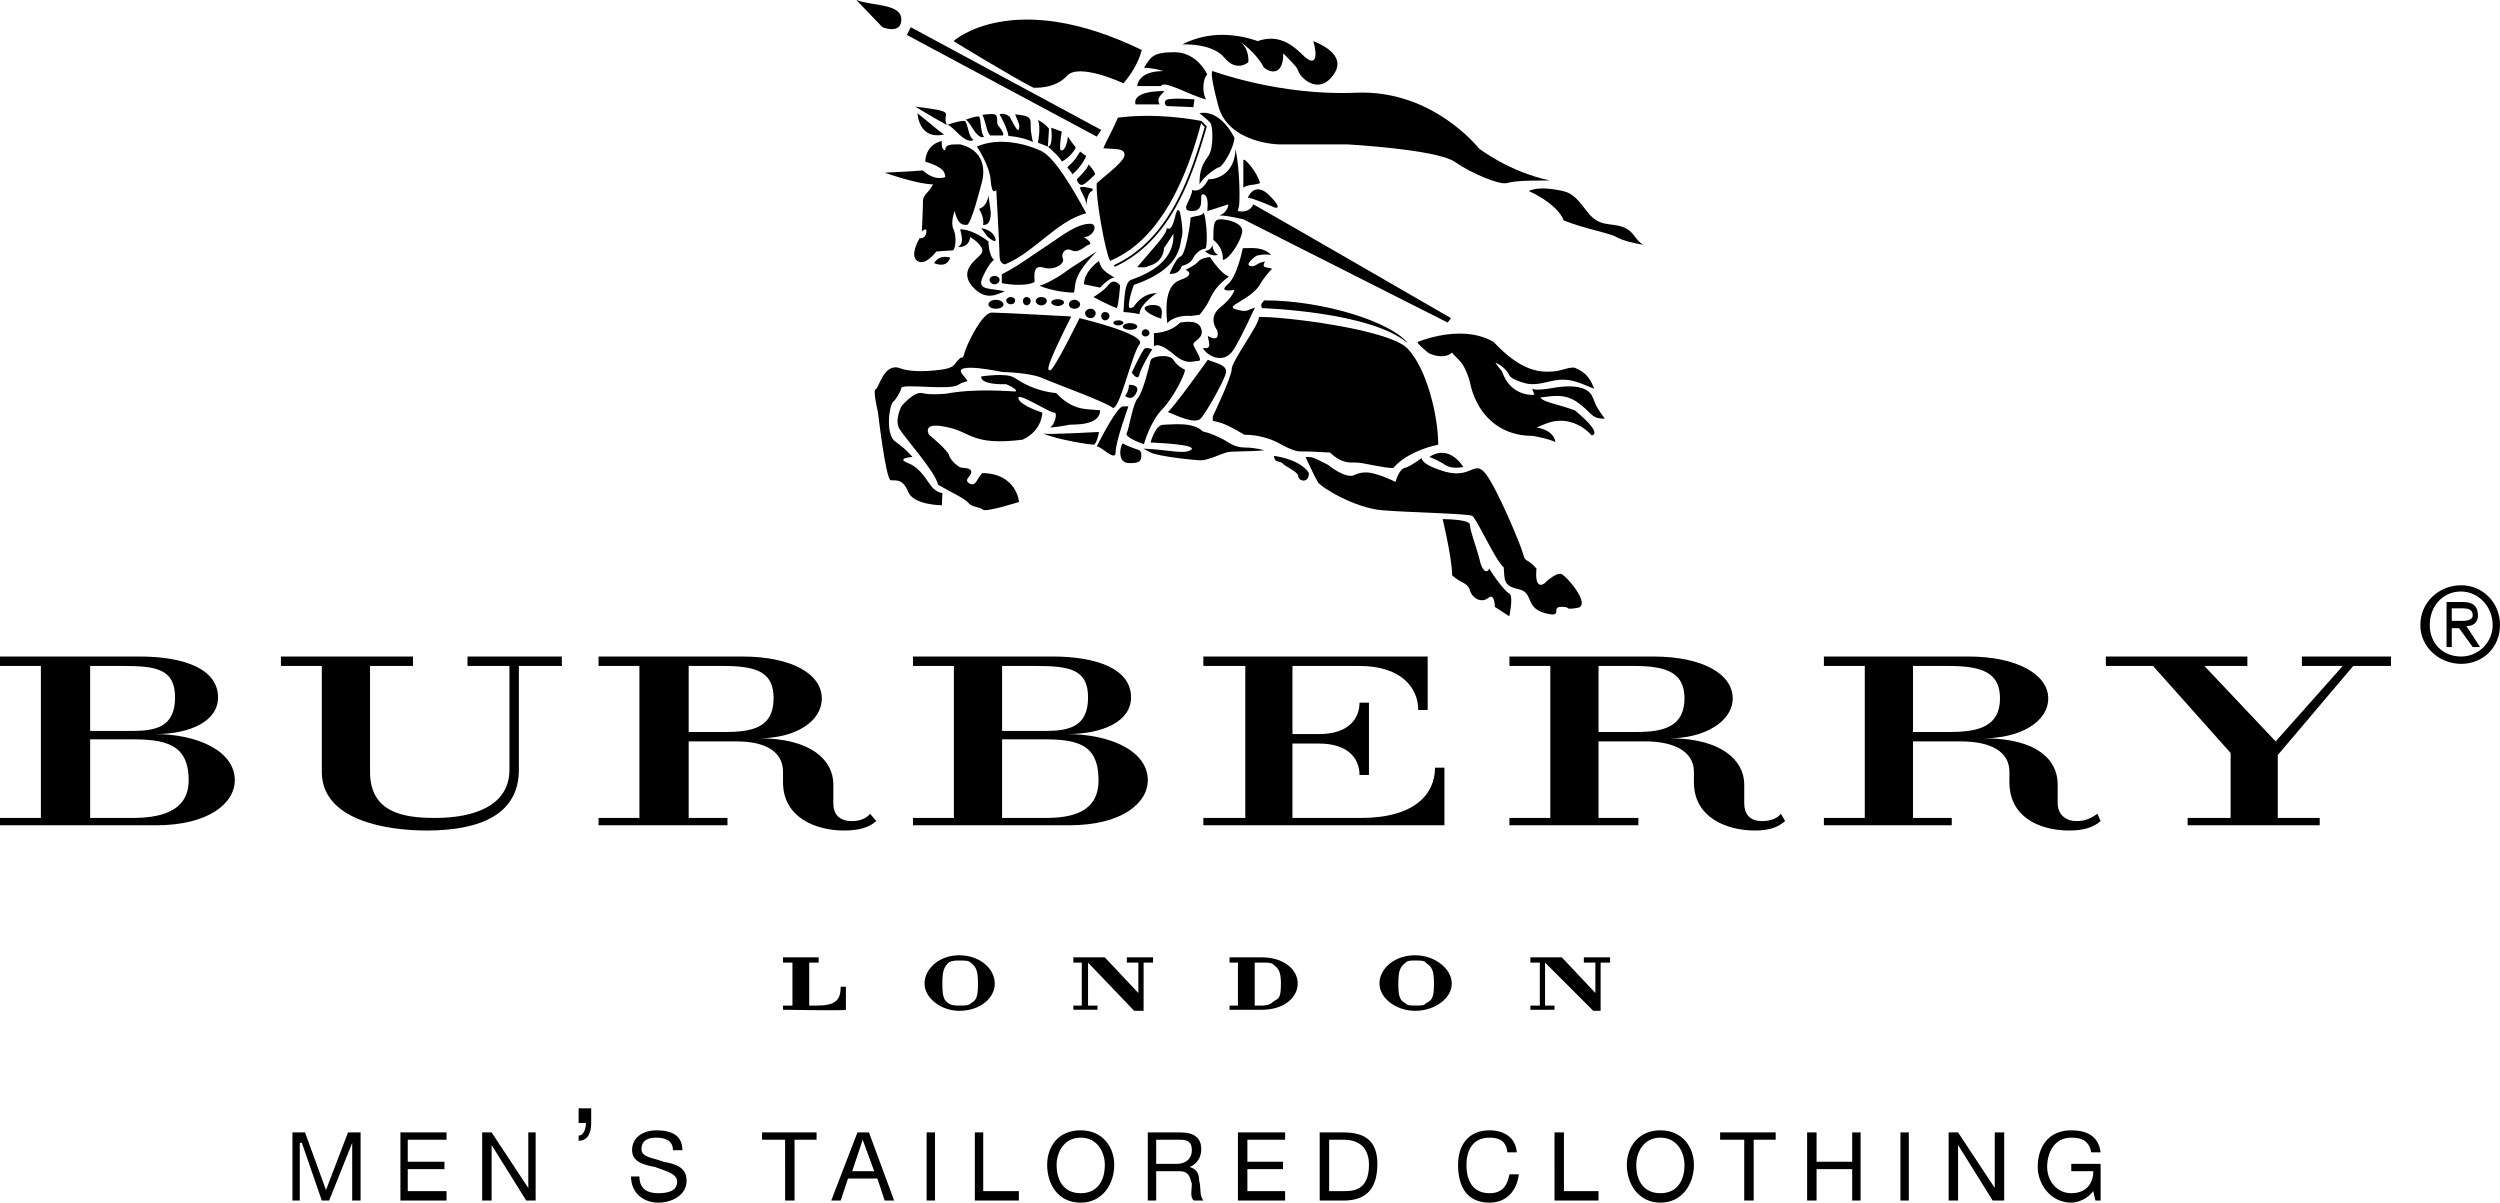 <svg xmlns="http://www.w3.org/2000/svg" viewBox="0 0 536.625 258.147">
  <path d="M168.075 216.747v-.899h2.025v-9.226h-2.025v-1.125h7.65v1.125H173.7v9.226h1.575c4.05 0 5.175-1.125 5.175-4.051h1.125v4.95c0 .225-13.5 0-13.5 0zM205.875 216.972c-3.824 0-7.425-2.7-7.425-5.851 0-3.149 3.15-6.075 7.425-6.075 4.5 0 7.65 2.926 7.65 6.075-.001 3.15-3.15 5.851-7.65 5.851zm2.475-10.35c-.45-.45-1.125-.45-2.476-.45-.675 0-1.574 0-2.25.45-.899.899-1.35 1.575-1.35 4.5 0 3.149.45 3.601 1.35 4.275.676.448 1.575.448 2.25.448 1.351 0 2.025 0 2.476-.448 1.125-.677 1.575-1.126 1.575-4.275.001-2.925-.45-3.601-1.575-4.5zM245.475 206.622v10.35h-2.025l-9.899-10.35v9.225h2.023v.9h-5.175v-.9h1.801v-9.225h-1.801v-1.125h6.75l7.201 7.649v-6.524h-2.475v-1.125h5.625v1.125zM303.75 216.972c-4.051 0-7.649-2.7-7.649-5.851 0-3.149 3.149-6.075 7.649-6.075 4.274 0 7.875 2.926 7.875 6.075s-3.601 5.851-7.875 5.851zm2.25-10.35c-.226-.45-1.125-.45-2.25-.45-.899 0-1.574 0-2.024.45-1.125.899-1.575 1.575-1.575 4.5 0 3.149.45 3.601 1.575 4.275.45.448 1.125.448 2.024.448 1.125 0 2.024 0 2.25-.448 1.351-.677 1.801-1.126 1.801-4.275 0-2.925-.451-3.601-1.801-4.5zM343.574 206.622v10.35H342l-10.351-10.35v9.225h2.027v.9H328.5v-.9h2.024v-9.225H328.5v-1.125h6.75l7.199 7.649v-6.524h-2.474v-1.125h5.625v1.125zM270.899 216.747h-6.976v-.899h1.801v-9.226h-1.801v-1.125h6.976c4.5 0 7.649 2.476 7.649 5.625.003 3.149-3.149 5.625-7.649 5.625zm2.476-9.675c-.449-.45-1.125-.45-2.476-.45h-1.575v9.226h1.575c1.351 0 2.024-.449 2.476-.899 1.125-.676 1.574-.676 1.574-3.825 0-2.478-.449-3.152-1.574-4.052zM33.524 177.146H0v-1.574h8.775v-32.625H0v-2.025h29.926c9.675 0 16.875 2.7 16.875 8.775 0 5.175-6.075 7.875-13.5 7.875 9 0 17.1 3.6 17.1 9.898-.001 4.952-5.626 9.676-16.877 9.676zm-6.973-34.199h-7.2v13.95h9c5.175 0 9.225-.9 9.225-7.2-.001-6.075-4.052-6.75-11.025-6.75zm1.574 15.75H19.35v16.875h9c5.625 0 12.149-1.125 12.149-8.102.001-7.872-5.174-8.773-12.374-8.773zM229.5 177.146h-33.524v-1.574h8.774v-32.625h-8.774v-2.025H225.9c9.675 0 16.875 2.7 16.875 8.775 0 5.175-6.075 7.875-13.725 7.875 9.225 0 17.324 3.6 17.324 9.898.001 4.952-5.624 9.676-16.874 9.676zm-7.199-34.199h-7.2v13.95h9.225c5.175 0 9.226-.9 9.226-7.2-.001-6.075-4.052-6.75-11.251-6.75zm1.574 15.75H215.1v16.875h9.225c5.625 0 11.476-1.125 11.476-8.102 0-7.872-4.727-8.773-11.926-8.773zM111.375 142.947v22.275c0 9.225-7.649 13.049-19.8 13.049-8.774 0-22.5-2.25-22.5-12.601v-22.725h-8.774v-2.025h28.35v2.025h-9.225v22.725c0 8.775 7.199 9.9 13.949 9.9 8.551 0 15.976-2.7 15.976-10.351v-22.274h-9v-2.025h20.25v2.025l-9.226.002zM181.125 178.271c-5.85 0-13.05-2.699-13.05-10.351v-2.25c0-4.5-4.05-6.524-9.899-6.524h-10.351v16.426h8.325v1.574h-27.675v-1.574h8.774v-32.625h-8.774v-2.025H159.3c10.8 0 17.1 3.825 17.1 9 0 4.95-5.625 8.551-13.5 8.551 11.25 0 15.976 4.726 15.976 9.899v4.05c0 2.25 1.125 3.825 4.051 3.825 1.8 0 3.149-.675 3.824-1.575l1.351 1.575c-1.578 1.351-3.602 2.024-6.977 2.024zm-25.875-35.324h-7.425v14.175h7.875c6.075 0 10.351-1.125 10.351-7.2 0-5.4-3.152-6.975-10.801-6.975zM444.149 178.271c-6.075 0-12.825-2.699-12.825-10.351v-2.25c0-4.5-4.273-6.524-10.35-6.524h-10.351v16.426h8.324v1.574H391.5v-1.574h8.774v-32.625H391.5v-2.025h31.051c10.35 0 17.1 3.825 17.1 9 0 4.95-5.85 8.551-13.95 8.551 11.7 0 15.977 4.726 15.977 9.899v4.05c0 2.25 1.575 3.825 4.05 3.825 2.025 0 3.15-.675 4.5-1.575l.675 1.575c-1.579 1.351-3.602 2.024-6.754 2.024zm-25.875-35.324h-7.649v14.175h7.875c6.074 0 10.801-1.125 10.801-7.2 0-5.4-3.602-6.975-11.027-6.975zM376.649 178.271c-5.851 0-13.05-2.699-13.05-10.351v-2.25c0-4.5-4.5-6.524-10.351-6.524h-10.125v16.426h8.55v1.574H324v-1.574h8.774v-32.625H324v-2.025h30.824c10.801 0 17.102 3.825 17.102 9 0 4.95-6.075 8.551-13.5 8.551 11.023 0 15.975 4.726 15.975 9.899v4.05c0 2.25 1.125 3.825 3.825 3.825 2.024 0 3.375-.675 4.05-1.575l.9 1.575c-1.576 1.351-3.375 2.024-6.527 2.024zm-25.875-35.324h-7.649v14.175h8.101c5.85 0 10.35-1.125 10.35-7.2-.002-5.4-3.601-6.975-10.802-6.975zM258.301 177.146v-1.574h9v-32.625h-9v-2.025h48.148v11.477h-2.023c0-4.727-3.602-9.45-12.602-9.45h-14.398v14.625h5.625c6.75 0 8.773-3.601 8.773-6.75h2.025v15.524h-2.025c0-3.149-2.023-6.749-8.773-6.749h-5.625v15.975h14.625c11.699 0 15.975-5.175 15.975-10.801h2.025v12.375l-51.75-.002zM505.125 142.947l-16.2 19.125v13.5h9v1.574h-28.351v-1.574h9.227v-13.95l-16.652-18.675h-10.125v-2.025h30.375v2.025h-9.223l15.299 16.199 14.4-16.199H494.1v-2.025h19.125v2.025zM62.775 257.697h1.575v-12.375h.451l4.274 12.375h1.574l4.951-12.375v12.375h1.799v-14.625H74.7l-4.725 12.375-4.5-12.375h-2.7zM85.95 257.697h9.9v-2.025h-8.326v-4.725h7.875v-1.575h-7.875v-4.726h8.326v-1.574h-9.9zM103.5 257.697h2.024v-11.926l7.426 11.926h2.025v-14.625h-1.576v11.925l-7.875-11.925H103.5zM124.2 241.047h1.575c0 1.125-.45 2.7-1.575 2.7v1.125c2.025 0 2.7-1.8 2.7-3.825v-3.148h-2.7v3.148zM146.475 246.897c0-3.15-2.25-4.275-5.625-4.275-2.25 0-5.175 1.125-5.175 4.275 0 2.475 2.475 3.148 4.949 3.6 2.25.9 4.726 1.351 4.726 3.149 0 2.024-2.025 2.476-4.05 2.476s-4.051-.675-4.051-3.601h-1.8c0 3.601 2.7 5.625 5.851 5.625 2.925 0 6.074-1.574 6.074-4.726 0-2.925-2.476-3.6-4.949-4.05-2.25-.9-4.726-.9-4.726-2.7 0-2.024 1.575-2.475 3.15-2.475 2.024 0 3.6.675 3.6 2.7l2.026.002zM168.524 257.697h2.027v-13.051h4.724v-1.574h-11.7v1.574h4.949zM178.426 257.697h2.024l1.575-4.727h6.3l1.575 4.727h2.025l-5.4-14.625h-2.475l-5.624 14.625zm6.75-13.051l2.475 6.751h-4.725l2.25-6.751zM198.899 257.697h1.801v-14.625h-1.801zM209.25 257.697h9.45v-2.025h-7.649v-12.6h-1.801zM224.774 250.047c0 4.052 2.25 8.101 7.2 8.101 4.725 0 7.199-4.049 7.199-8.101 0-3.824-2.475-7.425-7.199-7.425-4.95 0-7.2 3.6-7.2 7.425zm2.027 0c0-2.699 1.574-5.85 5.175-5.85 3.6 0 5.175 3.148 5.175 5.85 0 3.375-1.575 6.075-5.175 6.075-3.601 0-5.175-2.7-5.175-6.075zM248.176 249.822v-5.176h5.175c1.8 0 2.475.676 2.475 2.251 0 2.023-1.575 2.925-3.149 2.925h-4.501zm-1.801 7.875h1.801v-6.3h4.949c2.025 0 2.25 1.124 2.7 2.699 0 1.351-.45 2.925.45 3.601h2.025c-.9-1.125-.45-2.7-.9-4.275 0-1.35-.45-2.475-2.025-2.925 1.575-.675 2.476-2.024 2.476-3.825 0-2.475-1.575-3.6-4.5-3.6h-6.976v14.625zM265.725 257.697h10.125v-2.025h-8.1v-4.725h7.649v-1.575h-7.649v-4.726h8.1v-1.574h-10.125zM283.274 257.697h5.175c4.95 0 7.2-2.7 7.2-7.875 0-4.95-2.7-6.75-7.2-6.75h-5.175v14.625zm2.027-13.051h3.148c3.602 0 5.4 2.024 5.4 5.399 0 5.625-3.601 5.625-5.4 5.625h-3.148v-11.024zM325.574 247.347c-.225-3.149-2.699-4.726-5.85-4.726-4.5 0-6.75 3.149-6.75 7.425 0 4.5 1.8 8.101 6.75 8.101 3.6 0 5.85-2.476 6.3-6.074H324c-.449 2.475-1.574 4.05-4.274 4.05-3.601 0-4.95-2.7-4.95-6.075 0-3.148 1.351-5.85 4.95-5.85 2.024 0 3.6.675 3.825 3.148l2.023.001zM333.676 257.697h9.449v-2.025h-7.426v-12.6h-2.023zM349.199 250.047c0 4.052 2.477 8.101 7.2 8.101 4.726 0 7.2-4.049 7.2-8.101 0-3.824-2.476-7.425-7.2-7.425-4.723 0-7.2 3.6-7.2 7.425zm2.026 0c0-2.699 1.575-5.85 5.175-5.85 3.601 0 5.175 3.148 5.175 5.85 0 3.375-1.574 6.075-5.175 6.075-3.599 0-5.175-2.7-5.175-6.075zM374.399 257.697h2.027v-13.051h4.723v-1.574h-11.924v1.574h5.174zM387.899 257.697h2.027v-6.75h7.648v6.75h1.801v-14.625h-1.801v6.3h-7.648v-6.3h-2.027zM407.926 257.697h1.799v-14.625h-1.799zM418.274 257.697h2.027v-11.926l7.424 11.926h2.474v-14.625h-2.023v11.925l-7.875-11.925h-2.027zM449.774 257.697h1.125v-7.875h-6.3v1.575h4.725c0 2.699-1.574 4.725-4.725 4.725s-5.175-2.7-5.175-5.625c0-3.15 1.575-6.3 5.175-6.3 2.25 0 3.825.675 4.275 3.148h2.023c-.45-3.6-3.148-4.725-6.3-4.725-4.95 0-7.2 3.6-7.2 7.875 0 3.601 2.7 7.649 7.2 7.649 1.575 0 3.6-.899 4.725-2.476l.452 2.029zM528.301 125.622c-4.727 0-8.775 3.602-8.775 8.55 0 4.727 4.05 8.325 8.775 8.325 4.725 0 8.324-3.6 8.324-8.325 0-4.949-3.824-8.55-8.324-8.55zm-.451 1.35h.45c3.6 0 6.75 3.149 6.75 7.199 0 3.825-3.15 6.75-6.75 6.75-4.051 0-6.75-2.925-6.75-6.75.001-4.049 2.7-6.974 6.3-7.199zm-2.701 2.251v9.675h1.125v-4.051h1.575l2.925 4.051h1.575l-2.926-4.5c1.801 0 2.476-1.126 2.476-2.251 0-2.024-1.125-2.924-3.149-2.924h-3.601zm1.125 4.048v-2.699h2.025c1.575 0 2.475.225 2.475 1.574 0 .676-.899 1.125-2.024 1.125h-2.476zM204.67 8.819s12.634-11.562 40.402 1.907c-.954 3.933-3.933 7.15-3.933 7.15s-9.653-4.528-12.156-1.549c-2.622 2.86-7.151 2.502-7.151 2.502-4.528-2.263-17.162-10.01-17.162-10.01zM244.119 18.473s0-3.219 5.603-3.219c-2.266-.715-4.171-.715-4.171-.715 1.43-2.146 1.669-3.337 6.555-3.337 4.887 0 7.032 4.767 7.032 4.767-1.192 1.312-.954 4.41-.238 5.363-3.218-.715-9.177-4.29-9.654-2.859h-5.127zM260.327 15.255s14.302 5.363 30.748 4.648c16.447-.715 26.339 11.918 26.339 11.918s6.316 5.005 15.255 6.913c-7.03 0-7.747.238-9.415.596-1.669.238-7.271-2.026-11.084-4.647-3.933-2.622-23.001-3.695-23.001-3.695h-14.777s-10.728-.238-12.872-8.223c-2.146-7.987-1.193-7.51-1.193-7.51zM328.141 40.998s6.078 2.622 7.508 6.316c4.768 1.906 9.653 2.622 11.322 3.575 1.786.952 3.933 1.311 5.84 1.668-1.55-.716-2.026-2.504-3.457-3.338-2.74-1.668-5.243-.238-7.865-2.86-1.907-2.025-3.099-4.768-6.078-5.362-2.146-.476-5.245-.953-7.27.001z"/>
  <path d="M248.886 22.405h-5.125s-1.312-2.86 6.196-2.86c-1.071 1.192-1.667 1.549-1.071 2.86zM256.394 21.333s-5.72-.477-6.197.238c-.477.715.238 1.191.238 1.191l5.721.238.238-1.667zM257.468 24.312s4.052-1.312 7.508 5.244c-.238 2.74-2.741 6.315-3.218 6.315-.478 0-3.338 1.907-4.291 3.694 0-3.218.715-4.41 1.906-6.078 1.192-1.668.954-6.316.478-7.031-.477-.713-2.383-2.144-2.383-2.144zM253.772 9.534s6.436-.357 9.058 2.86 5.125.954 5.125.954.358-2.86-1.907-4.529c3.219 2.265 4.887 4.887 5.125 5.481.357.716 4.29 2.979 4.29-2.859 2.504 2.622 2.86 2.859 3.219 3.812.237 1.073 3.456 4.529 6.436 2.026 2.86-2.622 3.218-5.84-3.218-8.462.953 3.218.596 5.84-2.265 2.979-2.979-2.979-5.841-4.291-9.653-2.979-4.53-1.547-10.37-2.262-16.21.717z"/>
  <path d="M255.917 40.759s1.788.954 3.456-2.264c1.907 0 5.603-1.192 5.84-6.436.953 4.527.953 11.321.716 12.274l-.239.953s2.384.715 3.337-1.43c2.622 1.43 42.428 24.432 42.428 24.432l-.715.953-43.858-22.167s-3.455-.834-5.125-.834c1.907-.715 1.907-2.384 1.907-2.384s-4.291 1.43-4.528 1.43c.237-2.146 0-3.575-.954-3.575-.953 0 .715 3.575-2.265 3.575-2.86.002-.238-2.143 0-4.527z"/>
  <path d="M266.882 40.283v-5.84c0-.954 3.1 2.622 3.575 4.886-1.43.477-2.622.238-3.575.954zM267.835 42.427s1.431-3.693 4.648-.477c3.099 3.099 1.192 2.622 1.192 2.622s-4.886-2.145-5.84-2.145zM195.494 5.84l-.835 1.668 40.759 21.81.954-1.431zM183.814 0l5.602 5.84s4.053 1.668 4.053-1.669c0-3.456-6.318-2.86-9.655-4.171zM202.645 28.841s-5.005 1.668-5.721-4.528c3.337 2.622 4.528 3.813 5.721 4.528zM196.447 22.882s5.125 3.1 6.793 3.934c-1.311-2.742 2.861-2.742-6.793-3.934zM202.167 30.271s-3.337.477-3.574 4.41c2.859.953 4.291 1.668 4.291 3.337-2.146.715-4.053-.717-4.769-1.432-2.979.238-8.223.478-8.223.478s7.031 2.503 10.369 2.503c-.716 1.669-2.146 2.146-2.146 3.575 0 1.431-.238 6.555-.238 6.555s1.192-1.192.954.238c-.237 1.43-1.43 1.191-1.43 1.191s-2.265 3.695-.478 4.888c1.669 1.19 4.053-2.026 4.053-2.026s2.741-.238 3.456-.238.954-3.099.238-4.529c-.715-1.43.238-3.933.238-3.933.715 2.979 1.668 2.979 2.622 2.979s3.099-8.7 3.099-8.7 2.502-6.793-4.528-8.581c-2.146 0-3.219 0-3.219 1.312-.953-.238-.715-2.027-.715-2.027zM203.956 55.299s-2.265-.834-3.457 1.192c1.907.715 2.98.238 3.457-1.192z"/>
  <path d="M205.624 53.035s2.385.239 2.622-2.145c1.668.952 3.218 2.621 2.384 3.574-.715 1.073-5.005 3.456-1.906 7.032 3.218 3.695 6.078 1.073 7.03 1.073-2.859-.834-6.315 0-4.767-3.218 1.43-3.1 2.384-3.576 2.384-3.576-1.191-.953-1.191-3.934-1.191-3.934s-3.219-2.622-6.078-2.622c.475 1.909.713 3.1-.478 3.816zM212.179 41.951s-.238 2.384-2.026 2.86c1.312 2.264.834 3.456.834 3.456 1.907.237 1.668-2.741 1.668-2.741l-.476-3.575z"/>
  <path d="M209.677 31.463s2.74 3.934 2.979 7.271c.238 3.456 1.192 2.025 1.192 2.025s.715 12.515.715 14.302c0 1.669 1.191 1.669 1.191 1.669 6.197-2.503 11.084-9.296 17.4-10.965-2.86-5.244-6.912-12.275-9.892-13.468-2.86-1.311-8.7-2.979-13.585-.834zM208.961 30.033s-.952.953-3.337-1.43c-2.384-2.384-2.384-1.788-2.384-1.788s3.099-1.072 3.813-.834c.716.238.716 3.337 1.908 4.052zM211.225 29.318s-.834.834-2.383-1.669c-1.67-2.622-1.67-1.906-1.67-1.906s2.504-.954 2.979-.716c.478.358.24 3.457 1.074 4.291zM221.713 30.51c-.477-2.146-.477-2.74-.477-4.052 0-1.311-.596-1.669-3.337-1.907.596 1.551 1.072 2.266.834 2.979-.119.834-.478.477-2.026-2.503-1.311-.953-2.146-.478-2.146-.478s1.669 2.86 1.907 4.648c2.146.121 4.53.836 5.245 1.313zM216.469 29.199zM210.749 24.67h.119c-.119-.119-.119 0-.119 0zM215.158 28.246c-.238-.596-.834-1.073-1.072-1.668-.119-.715.119-1.43-.357-1.907-.357-.356-2.265-.119-2.86 0 .119.119.357.715.834 2.503.119.597.357 1.312.834 1.907h2.741c.118-.24.118-.478-.12-.835zM215.039 58.875c3.575-1.788 6.793-4.291 10.13-6.436 2.384-1.549 5.84-4.41 8.819-4.41 1.907 0 .715 2.86-1.311 2.86 1.311.952 1.787 1.43.952 1.668-.715.237-2.145 1.906-3.574 1.191-1.431-.715-2.385.715-1.907 1.788.477.954-1.668 2.622-4.171 1.907-2.384-.715-1.907 1.907-1.907 3.099-2.383 1.192-7.031.238-7.031.238v-1.905zM214.562 60.066c0 .477-.477.953-1.073.953s-1.072-.478-1.072-.953c0-.477.478-.834 1.072-.834.597 0 1.073.358 1.073.834zM235.418 53.988s-5.601 3.456-6.793 4.41c-1.191.954-4.647 2.859-5.362 2.859-.716 0 3.456 1.551 7.27 1.551.477-1.788-.477-3.456 4.885-8.82zM235.896 56.015s-3.218 2.145-3.218 5.005l3.456.715s1.906-2.146 3.099-2.146c-1.908-1.191-2.861-1.668-3.337-3.574zM234.704 63.76s2.146-1.19 3.337-2.74c1.192-1.431 2.385.237 2.385.237s-.238 3.935-.716 4.888c-1.908-.717-5.006-2.385-5.006-2.385zM222.786 30.629s.715-3.337 0-4.886c1.668.834 2.384 1.906 2.384 1.906l-.238 3.813-2.146-.833z"/>
  <path d="M224.931 31.463s2.74 2.383 2.979 3.219c1.669-.834 2.979-2.622 2.979-3.1-.834-.954-1.668-2.264-1.668-2.264-.238 2.145-.834 2.979-1.431 2.979-.596 0 .119-4.052.119-4.052-.953-.358-2.264-.834-2.264-.834s.478 4.052-.714 4.052zM229.102 35.992s.834.834 1.073 1.43c2.146-1.787 2.979-3.933 2.979-3.933l-1.311-.953s-1.312 2.264-2.385 2.979l-.356.477zM231.128 38.495s2.503-2.384 2.503-3.218c1.431 1.549 1.431 2.145 1.431 2.145s-2.146 2.266-2.86 2.266c-.836-.001-1.074-1.193-1.074-1.193zM253.295 45.646s-.477-1.788-1.072.954c-.716 2.74-1.191 2.622-1.788 2.383 0 1.312-2.502 3.813-6.316 8.343 0 0 .954.119 2.026 0 .119-.119.238-.119.356-.238 2.741-.596 3.337-2.859 3.337-3.812a126.202 126.202 0 0 0 2.026-3.1c.357 6.912-7.627 9.297-9.058 9.893-1.431.477-1.431 3.933-1.668 6.912 0 0 2.265.119 3.457.477 0-2.145 3.693-4.529 3.693-4.529-3.218 0-4.886 2.86-4.886 2.86s-.954.715-1.073 0c-.119-.596.357-2.86 1.073-4.647 10.369-3.576 9.772-8.7 10.25-10.131.478-1.432-.357-5.365-.357-5.365z"/>
  <path d="M251.031 58.755s1.43-3.457 2.383-3.694c1.073-.357 2.146-7.271 2.146-8.343 1.073-.477 2.265-.237 2.86-1.072.716 2.384.834 7.747.238 7.747-.715 0-2.025.834-2.622 2.145-.596 1.192-2.383 1.549-2.383 1.549s-.358 1.907-2.622 1.668zM254.487 57.921s2.026-.953 2.741-1.788c.596-.834 2.502-.952 2.502-.952s2.265 3.574 4.052 4.171c-2.384 1.788-3.337 3.218-4.171 5.005-.834 1.788-2.146 3.218-2.146 3.218l-1.788.238s-3.337-.357-5.124 1.549c-.357-3.337-.478-8.223 2.859-9.296 3.459-1.191 1.075-2.145 1.075-2.145zM262.472 55.776s.357-2.383-2.026-4.291c0-3.456.119-4.41 1.549-4.41 1.431 0 4.648.715 4.648 2.503.001 1.669-2.741 6.198-4.171 6.198zM260.208 52.558s.238 1.906 1.312 2.145c-1.788.478-2.86-.834-2.86-.834s1.429-.119 1.548-1.311z"/>
  <path d="M266.763 53.273s-1.191 6.196-3.337 7.866c-2.026 1.787 1.549 1.072 1.549 1.072s-.238 1.549-3.1 3.813c-2.74 2.265-.596 4.887-.596 4.887s.834 2.86-2.025 1.191c.477 2.264.597 2.74-1.072 2.622.954 1.668 4.528 3.693 6.674.237 2.026-3.337 3.933-7.865 4.529-8.938-1.907.596-1.668 1.072-4.172.356-2.621-.715 3.934-2.146 5.602-5.959 1.55-2.146 2.265-2.74 2.265-2.74-1.669-.478-2.265-.119-1.549-1.55-1.788.239-2.026 1.312-3.218.954-1.192-.356 1.311-2.146 1.311-2.146s1.191-.478 3.219-.238c-1.788-1.788-4.29-1.43-5.722-1.43h-.358zM247.694 71.508s3.456 0 5.601-2.265c2.86-.477 4.41 0 4.648 1.788.238 1.668-1.788 2.145-1.788 2.86 0 .715 2.265 3.574 1.073 3.574-1.312 0-2.503 1.073-5.603-1.668-3.218-2.622-3.933-1.43-3.933-1.43l.002-2.859zM254.368 79.374s-1.668-.715-2.503-2.145c-.834-1.312-4.646-.834-4.886.119-.238 1.072-1.668 6.912-2.741 8.104-1.073 1.073-1.907 6.674-2.383 7.508-.596.953 3.693 2.383 3.693 2.383s1.312-4.886 4.053-7.627c2.622-2.861 4.767-7.508 4.767-8.342zM249.243 68.409s-2.383-.715-3.337-1.788c-.953-1.072 1.788-1.43 2.741-.953 1.073.477.715 1.788.596 2.741zM247.336 74.964s-2.383 3.813-2.74 5.363c-.358 1.668-1.669-.357-1.669-.357s2.265-4.767 2.74-5.125c.478-.358 1.669.119 1.669.119zM242.331 82.591s2.622-.118 1.549 1.788c-.953 1.907-2.384.597-2.384.597s.835-.955.835-2.385zM242.212 87.239s-2.74 7.508-2.74 9.772-2.979-1.191-4.053-1.191c1.431-2.86 4.529-8.581 5.603-8.581h1.19zM244.596 96.654s-2.86-.954-3.457-1.43c-.478-.478-1.668 4.052 1.072 4.171 2.741.119 2.86-.597 2.741-2.266l-.356-.475zM259.255 77.229s-7.39 10.368-8.58 11.203c2.264.952 5.84 2.621 7.03 1.43 1.073-1.073 5.244-8.343 5.482-10.011.12-1.55-2.264-1.908-3.932-2.622zM246.979 94.986s.954-3.814 2.741-3.814c1.786 0 6.315-.715 8.461 1.432 2.025.477 3.337 1.19 4.528 1.788 1.072.596 2.265 1.668 4.528 1.668 2.146 0 4.171.596 4.171.596-3.933.357-7.149.119-8.223.477-1.192.357-3.934 1.669-5.363 1.669s-9.177-.834-10.845-1.669l-1.549-.834c5.602.238 8.818 1.312 10.249.238 1.552-1.194-8.698-1.551-8.698-1.551zM235.896 92.722s-10.727.596-11.918.356c2.979 1.312 10.13 2.384 10.726 2.384.714.001 1.192-2.74 1.192-2.74zM210.629 48.982s2.265.238 2.979 2.025c.596 1.788-1.668-.237-1.668-.237l-1.311-1.788zM234.584 40.521s-2.622-.715-2.74-.238c-.12.477 1.311 2.264 1.311 3.575 0 1.311 0-2.622 1.311-2.86l.118-.477z"/>
  <path d="M229.937 67.933s-14.897-.835-17.043-.835c-2.026 0-5.005 6.196-5.602 7.865l-.596 1.788c-.357-.237-.953.357-1.668 1.312-.597.953-2.384 1.19-2.384 1.19s-6.197 1.073-9.534-.237c-3.457-1.191-4.529 4.528-5.125 4.528-.715 0 .477 5.005.477 5.005s1.67 14.421 2.741 14.54c.953.119 2.503-.477 3.694 2.385 1.073 2.979 7.27 2.979 7.27 2.979l.12-2.622s-1.073 0-2.265-1.311c-1.073-1.312-2.383-4.054-5.125-5.125-2.741-1.073.954-1.312.954-1.312s-1.192-1.549-3.575-3.218c-2.384-1.549-1.311-8.104-.596-8.581.596-.477 1.549-2.026 1.788-2.979.118-1.073 10.249.596 12.274-.716 1.907-1.311 2.741.12.715-2.383-1.906-2.622 8.7-.356 8.7-.356s5.959.118 8.581 1.311c2.741 1.192 13.586 5.125 15.017 6.316s4.172-11.441 5.841-13.586c1.668-2.146-12.872-5.602-12.872-5.602s-5.481 11.203-6.316 11.203c-.716.001-.954-.596 4.529-11.559z"/>
  <path d="M223.739 88.55s-4.647-1.43-5.125-2.979c-.477-1.668 6.555 2.979 7.628 2.979.953 0 0 2.742-.715 3.1-.596.356 3.456-.357 4.052-.478.597-.119 6.556.357 6.556-3.098-2.86-.358-5.722.238-9.415-3.695-4.769-.477-7.51-2.384-9.059-3.337-1.669-1.073-7.032-.238-7.032-.238s-.596 1.787 5.363 1.669c1.907.834 2.622 1.549 1.788 1.549s-8.343-.715-14.659.477c0 0-3.456.357-5.125-.119-1.788-.477-4.528 2.86-4.528 2.86s-1.55 3.099-.357 4.886c1.072 1.788 7.866 9.416 8.223 11.918 3.099 1.788 5.839 2.979 6.556 3.934.834.952 2.502.834 3.099 1.43.715.596 7.747-1.668 7.747-1.668s-.478-6.078-7.866-6.197c-1.191 1.072-1.311 2.979-2.741 2.265-1.43-.835.358-1.55.358-2.504 0-.952-1.788-.834-2.265-.952-.478-.12-2.265-1.55-2.503-2.622-.119-.954-4.29-4.41-4.29-4.41s-1.788-2.86 3.693-1.668c5.482 1.073 5.363 4.052 16.328 2.741 4.289-1.91 4.289-5.843 4.289-5.843zM260.327 89.384s4.052-8.461 4.052-10.13c0-1.788 6.078-9.771 5.84-11.203 4.172-.237 27.889 2.503 31.939 6.793 4.171 4.409 6.555 14.54 6.555 20.618-2.622.478-7.27 2.146-9.652 5.005-2.146 0-6.556-1.19-7.985-1.19s-3.099.238-5.602-2.146c-4.053-.237-5.243-.237-6.556-.237-1.19 0-3.812-1.431-3.812-1.431s-3.218-2.146-7.985-2.146c-2.741-1.549-4.171-2.503-6.793-2.979v-.954z"/>
  <path d="M270.934 66.145s23.239.715 31.226 7.508c-3.337-4.41-17.877-9.177-30.749-9.177-1.192.952-.477 1.669-.477 1.669zM280.23 98.084s1.906 4.171 2.621 5.363c.716 1.192 7.984 5.602 13.825 6.079 5.721.477 18.354.715 19.307 1.191.954.478 4.887 9.415 6.794 11.083.238 2.503-.238 3.935 3.098 4.648 3.457.715 1.312 3.812 5.603 5.125 4.41 1.191 1.191-1.312 3.694-1.312 2.384 0 .238.716 3.338.238 3.218-.477-2.146-6.793-3.338-7.27-1.191-.478-3.694 2.025-3.694 2.025s-2.146 1.668-1.668-3.218c-2.146-2.384-2.384-1.191-2.86-3.099-.476-1.907-5.602-14.063-7.984-17.162-2.503-3.218-2.979.953-8.581-.478-5.481-1.549-5.243-2.979-5.243-2.979s-2.503 1.907-3.694 2.145c-1.192.357-1.907 2.979-1.907 2.979s-2.859-1.43-5.125-1.906c-2.145-.477-3.812.478-3.812.478s-1.431.952-5.603-2.266c-3.341-1.664-3.103-1.664-4.771-1.664z"/>
  <path d="M306.807 98.084s1.906.715 3.338 1.668c1.549 1.072 3.933.478 3.933.478s-2.86-5.006-7.271-2.146zM309.667 111.433s2.026 8.462 2.026 12.036c1.906 1.788 3.337 1.55 3.812 3.219.478 1.669 2.385 2.859 3.935 1.669 1.43-1.192 1.43 1.906 1.43 1.906l3.1 2.025s.952-4.41 0-4.887c-.953-.478-3.338-3.694-4.29-5.363-.479 1.192-1.551.478-2.026-1.668-.477-2.146-2.146-6.555-2.146-7.747-.001-1.191-5.841-1.19-5.841-1.19zM280.945 101.541s-1.312-2.741-7.509-3.695c.239 1.67 1.191.954 1.907 1.67.715.715 3.337 1.787 3.337 2.74.001.953 2.265 1.668 2.265-.715zM304.305 73.415c-.358.119 2.145 2.264 2.383 2.383 1.431.715 3.693 1.073 5.006-.119.596.834 1.549 1.551 2.146 2.385.835 1.311 1.431 2.859 1.787 4.41 1.073 5.005 5.007 11.083 13.35 11.083 2.621.477 4.052.952 4.886 1.311-.238-1.549-1.668-2.741-4.052-3.099 2.384-.954 3.337-1.55 5.84-1.431a9.113 9.113 0 0 1 5.959 3.1s2.86 0-3.575-5.363c-4.053-1.43-6.794-1.788-7.39-2.742 2.741-.356 5.481-.953 8.343 1.312 2.979 2.264 2.622 3.218 5.482 3.218-2.266-3.099-1.788-2.86-2.741-4.887-.953-1.907-4.053-2.502-8.581-1.668-4.409.715-4.29 0-4.29 0l.477 1.43s-5.006.596-6.912-5.005c-1.191-1.431-1.431-1.907-1.431-1.907 2.146.953 2.979 2.622 2.979 2.741.477.834 2.503 1.43 3.337 1.668 2.979.834 5.721-.953 8.699-.715 2.266.119 4.173 1.191 6.197 1.906-1.072-2.622-2.024-3.574-4.29-4.528-1.669 0-2.265.596-4.528.834-2.266.12-6.437.477-12.753-6.316-6.913-4.054-16.328-.001-16.328-.001zM215.396 65.311c0 .596-.715.953-1.668.953-.834 0-1.549-.357-1.549-.953 0-.478.715-.954 1.549-.954.954-.001 1.668.476 1.668.954zM217.899 64.476c0 .477-.358.834-.954.834-.477 0-.954-.357-.954-.834 0-.357.478-.716.954-.716.597 0 .954.359.954.716zM221.236 64.594c0 .478-.477.954-.834.954-.477 0-.834-.477-.834-.954s.357-.834.834-.834c.358 0 .834.359.834.834zM224.692 64.594c0 .478-.478.954-1.192.954-.596 0-1.19-.477-1.19-.954s.596-.834 1.19-.834c.717 0 1.192.359 1.192.834zM228.387 64.953c0 .357-.597.715-1.312.715s-1.43-.356-1.43-.715c0-.477.715-.716 1.43-.716s1.312.239 1.312.716zM231.844 65.311c0 .596-.597.953-1.192.953-.715 0-1.192-.357-1.192-.953 0-.478.478-.954 1.192-.954.596-.001 1.192.476 1.192.954zM235.18 67.217c0 .597-.478 1.073-1.073 1.073s-1.191-.477-1.191-1.073c0-.477.597-.952 1.191-.952.597-.001 1.073.475 1.073.952zM238.16 67.813c0 .477-.477.954-.953.954s-.834-.478-.834-.954c0-.478.357-.834.834-.834s.953.357.953.834zM241.139 69.243c0 .357-.478.596-1.073.596s-1.072-.237-1.072-.596c0-.238.478-.477 1.072-.477s1.073.239 1.073.477zM241.02 70.077c0 .477.715.715 1.549.715s1.549-.238 1.549-.715c0-.357-.715-.715-1.549-.715s-1.549.357-1.549.715zM246.741 71.508c0 .357-.477.716-.834.716-.477 0-.834-.357-.834-.716 0-.477.357-.834.834-.834.357-.001.834.357.834.834zM257.943 25.981s-9.058-1.907-17.996-.715c-1.43 3.337-2.622 5.243-3.099 6.555 2.859.239 4.528 0 4.528 1.43 0 1.431-4.291 4.529-5.959 6.078-.237 3.576 1.907 14.897 2.861 16.687 3.909-1.777 13.47-6.501 19.554-29.618.04.067.092.141.152.217.151.187.365.41.607.654-1.673 5.753-3.635 11.8-6.623 17.088-2.999 5.305-7.036 9.846-12.859 12.557l.17.366c5.911-2.751 10.004-7.354 13.041-12.727 3.027-5.354 5.004-11.475 6.691-17.287l.032-.114-.084-.084a11.107 11.107 0 0 1-.663-.705c-.102-.127-.188-.167-.179-.184l-.194-.13a.437.437 0 0 0 .02-.068z"/>
</svg>
